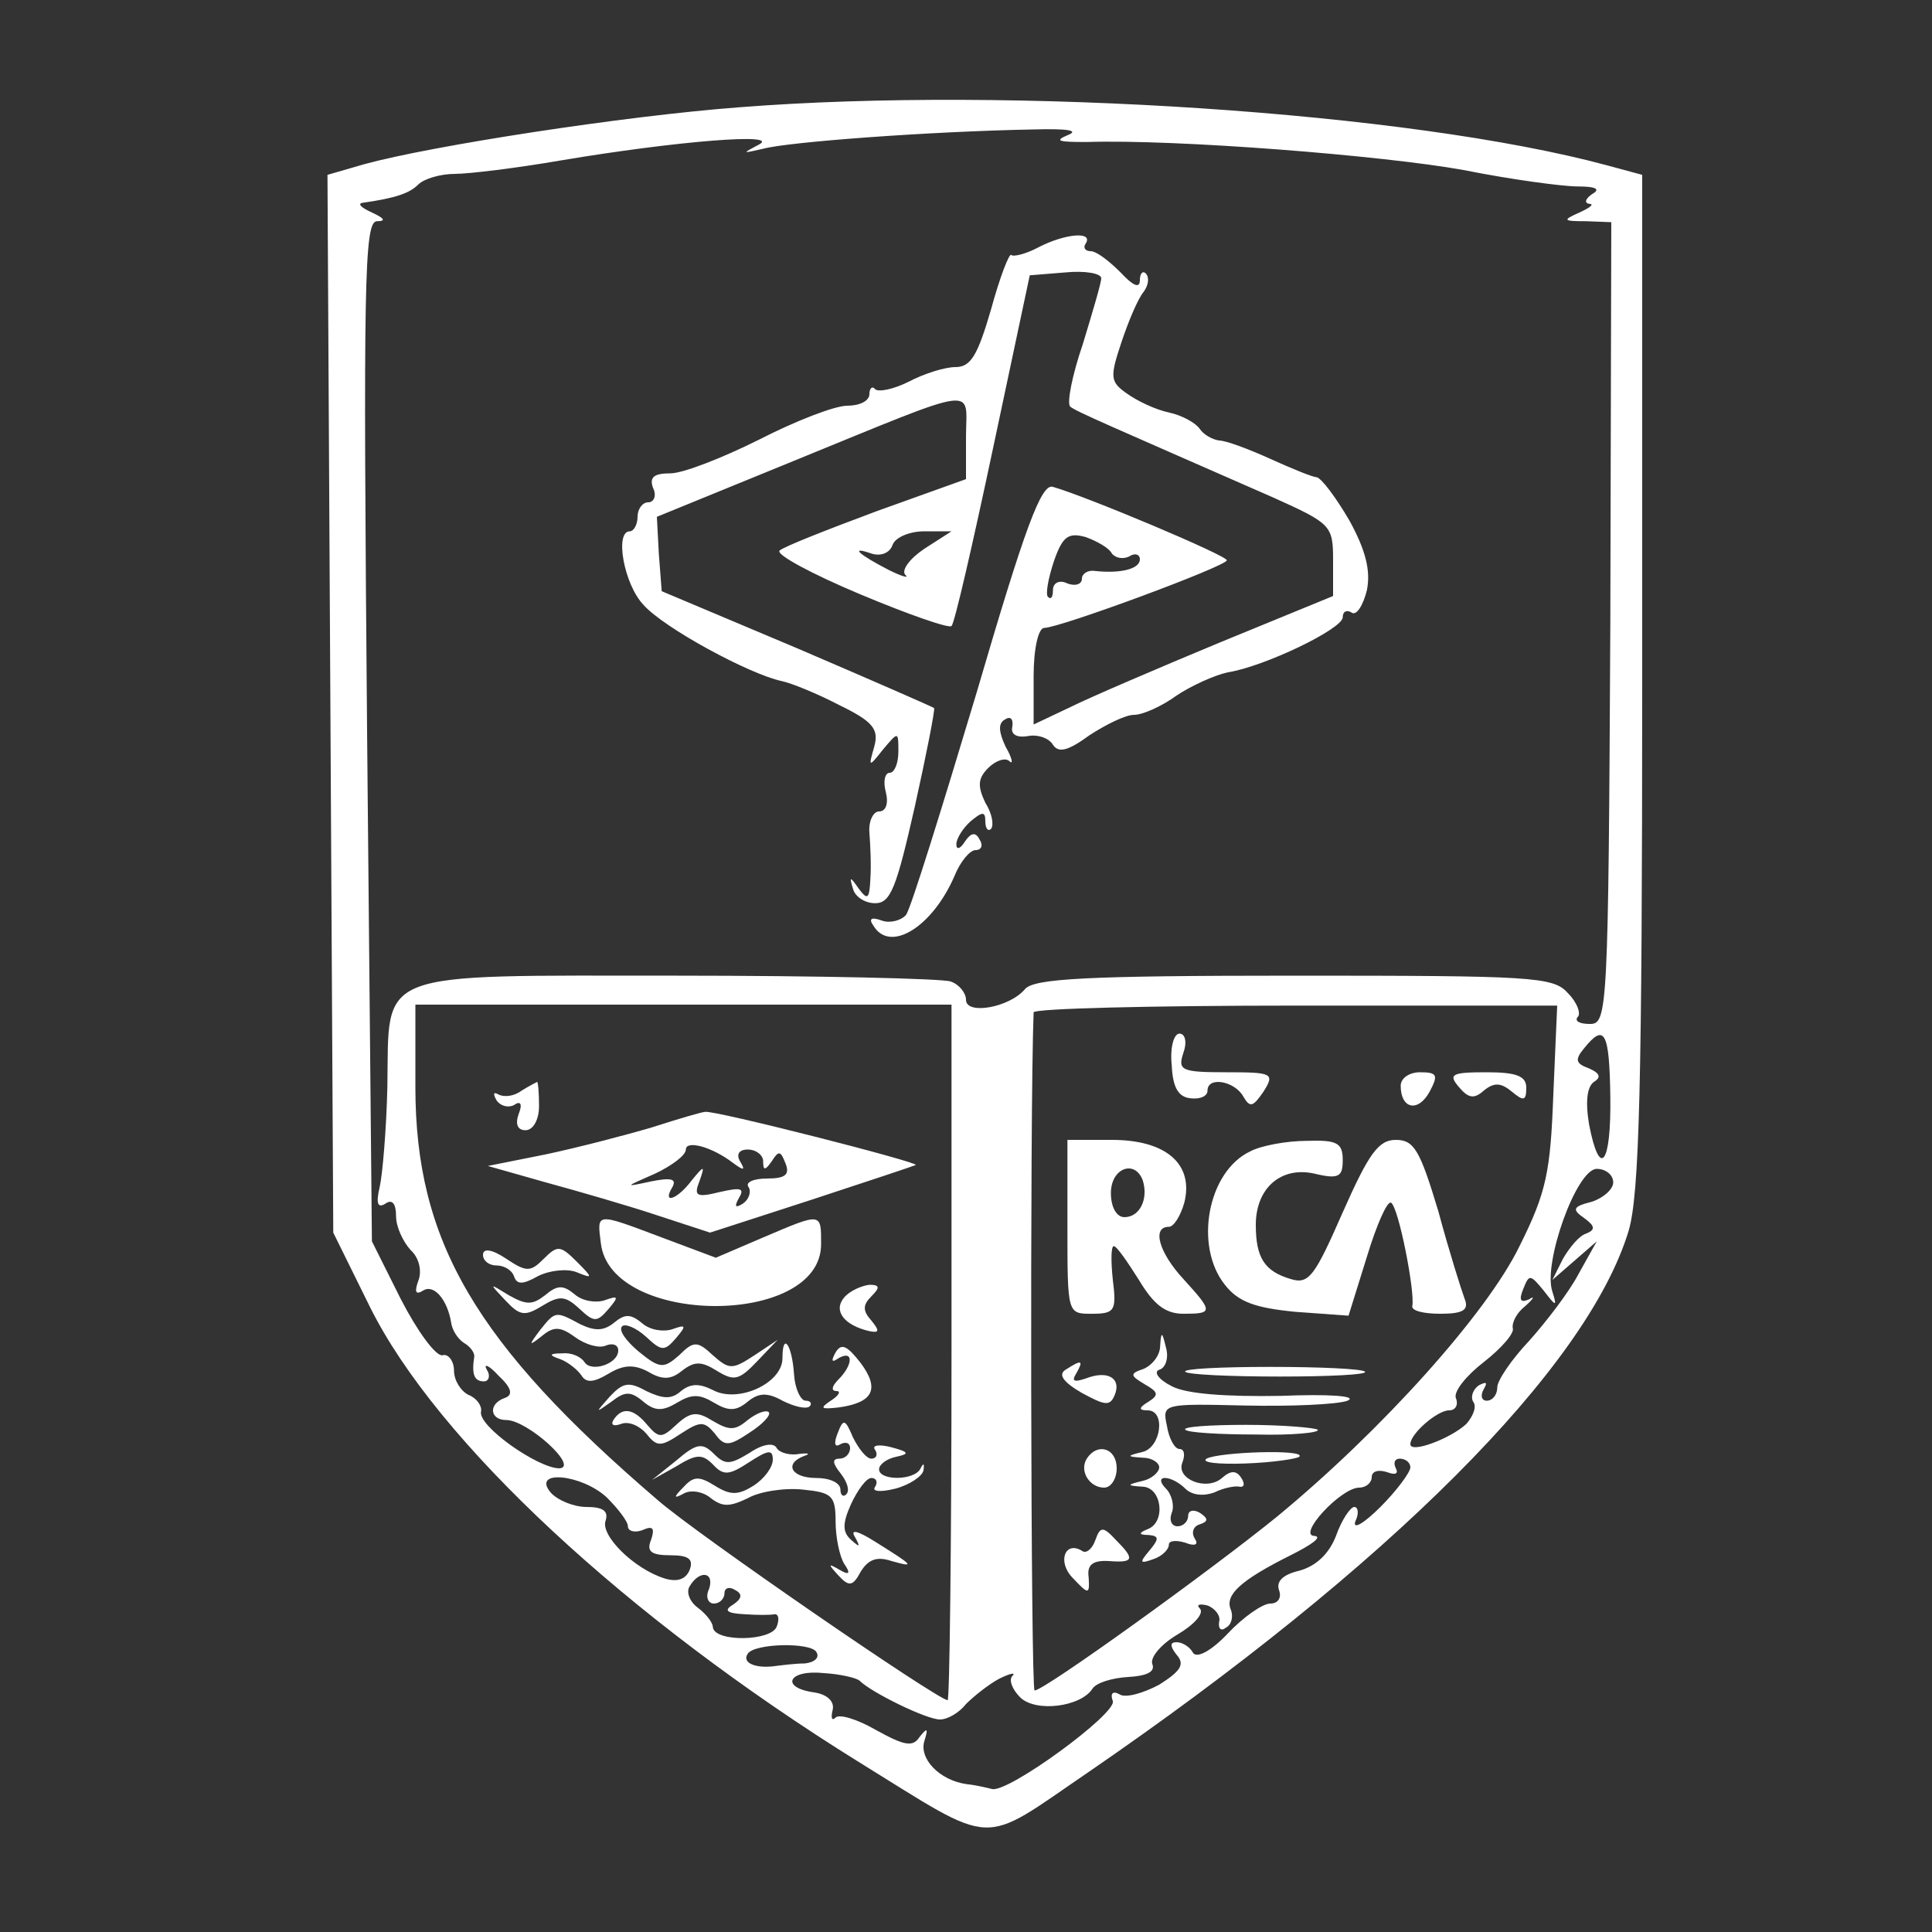 <?xml version="1.0" standalone="no"?>
<!DOCTYPE svg PUBLIC "-//W3C//DTD SVG 20010904//EN"
 "http://www.w3.org/TR/2001/REC-SVG-20010904/DTD/svg10.dtd">
<svg version="1.0" xmlns="http://www.w3.org/2000/svg"
 width="200pt" height="200pt" viewBox="0 0 200 200"
 preserveAspectRatio="xMidYMid meet">
<rect x="0" y="0" width="200" height="200" fill="#333333" stroke="none"/>
<g transform="translate(0,200) scale(0.1,-0.1)"
fill="#ffffff" stroke="none">
<path d="M766 1889 c-120 -9 -320 -40 -389 -59 l-38 -11 3 -548 3 -547 38 -77
c69 -139 266 -322 506 -471 144 -89 124 -88 237 -11 312 214 517 419 560 561
11 38 14 147 14 570 l0 523 -37 10 c-204 55 -616 82 -897 60z m339 -29 c-14
-6 -9 -7 20 -7 93 3 307 -14 390 -29 50 -10 103 -17 118 -17 20 0 24 -3 15 -8
-7 -5 -8 -9 -3 -10 6 0 1 -4 -10 -9 -18 -8 -17 -9 7 -9 l26 -1 -1 -415 c-2
-402 -3 -415 -21 -415 -11 0 -16 3 -13 7 4 3 0 15 -10 25 -15 17 -37 18 -283
18 -216 0 -270 -3 -279 -14 -16 -19 -61 -27 -61 -11 0 7 -7 16 -16 19 -9 3
-136 6 -283 6 -317 0 -298 7 -300 -115 -1 -44 -5 -91 -8 -104 -4 -17 -2 -22 6
-17 7 5 11 0 11 -13 0 -11 7 -26 15 -35 9 -8 12 -22 8 -32 -4 -11 -3 -15 5
-10 11 7 25 -9 29 -33 1 -8 7 -17 13 -21 7 -4 11 -10 11 -14 -3 -19 0 -26 10
-26 5 0 7 6 3 12 -4 7 2 5 12 -6 14 -13 15 -20 7 -23 -18 -6 -16 -23 1 -23 22
0 76 -49 55 -50 -22 0 -85 44 -81 59 1 6 -5 14 -13 17 -8 4 -15 15 -15 25 0
10 -6 18 -12 16 -7 -1 -26 25 -43 58 l-30 60 -5 528 c-4 464 -3 527 10 528 10
0 8 3 -5 9 -11 5 -15 9 -10 10 35 5 49 10 58 19 6 6 23 11 38 11 14 0 64 6
110 14 119 20 230 29 204 16 -17 -9 -17 -9 5 -4 25 7 172 18 280 20 35 1 48
-1 35 -6z m-120 -1260 c0 -198 -2 -360 -4 -360 -10 0 -260 172 -300 207 -189
162 -251 268 -251 428 l0 85 278 0 277 0 0 -360z m623 267 c-3 -80 -7 -101
-35 -157 -34 -70 -143 -191 -251 -280 -69 -56 -241 -180 -251 -180 -4 0 -5
601 -1 702 0 4 122 7 271 7 l271 0 -4 -92z m59 -2 c1 -71 -11 -86 -22 -29 -4
24 -2 39 5 44 8 5 6 9 -5 14 -14 5 -15 9 -5 21 21 26 26 17 27 -50z m3 -89 c0
-7 -10 -16 -22 -20 -20 -5 -21 -8 -8 -17 11 -8 12 -12 2 -16 -7 -2 -17 -14
-24 -26 l-11 -22 23 20 23 20 -19 -34 c-10 -19 -34 -50 -51 -69 -18 -19 -33
-41 -33 -48 0 -8 -5 -14 -11 -14 -5 0 -7 5 -3 12 4 7 3 8 -5 4 -6 -4 -9 -12
-6 -17 4 -5 0 -15 -7 -23 -16 -15 -58 -31 -58 -21 0 11 28 35 40 35 7 0 10 6
7 13 -2 7 11 23 29 37 18 14 32 30 30 35 -1 6 4 16 13 23 9 8 10 11 4 7 -9 -4
-11 -1 -6 11 6 15 7 15 21 -2 13 -17 14 -17 9 -1 -10 29 25 127 46 127 9 0 17
-6 17 -14z m-210 -295 c0 -5 -14 -24 -31 -41 -17 -17 -29 -24 -26 -15 4 8 3
15 -1 15 -4 0 -13 -13 -19 -30 -7 -18 -20 -31 -38 -36 -17 -4 -24 -11 -21 -20
3 -8 -1 -14 -9 -14 -8 0 -28 -14 -44 -31 -17 -18 -32 -26 -36 -20 -3 6 -11 11
-17 11 -7 0 -7 -4 0 -13 9 -10 4 -17 -18 -31 -17 -9 -35 -14 -41 -10 -7 4 -10
1 -7 -7 4 -13 -108 -95 -125 -91 -4 1 -16 4 -26 5 -29 4 -50 27 -44 45 4 13 3
14 -5 4 -7 -11 -16 -9 -45 7 -19 11 -38 17 -42 13 -4 -4 -5 0 -3 8 2 9 -6 16
-19 18 -36 5 -27 24 10 20 17 -1 34 -5 37 -8 12 -12 69 -40 83 -40 8 0 20 7
27 16 8 8 23 20 34 26 12 6 18 7 14 3 -4 -4 0 -14 8 -22 16 -16 63 -10 75 9 4
6 20 11 37 12 18 1 28 5 25 13 -3 7 9 21 26 31 17 10 28 22 23 27 -4 4 0 5 8
3 8 -3 14 -11 12 -17 -1 -7 2 -10 7 -6 6 3 8 12 5 19 -6 15 10 30 62 56 22 11
33 19 25 20 -19 0 27 50 46 50 7 0 13 5 13 11 0 6 7 8 16 5 8 -3 12 -2 9 4 -3
6 -1 10 4 10 6 0 11 -4 11 -9z m-832 -31 c12 -12 22 -25 22 -30 0 -5 7 -7 15
-4 11 5 13 2 9 -10 -5 -12 0 -16 20 -16 19 0 24 -4 20 -15 -4 -10 -13 -13 -26
-9 -32 10 -67 45 -61 60 3 10 -3 14 -20 14 -13 0 -30 7 -37 15 -20 24 32 19
58 -5z m106 -95 c-4 -8 -1 -15 5 -15 6 0 11 5 11 11 0 5 5 7 11 3 8 -4 7 -9
-2 -15 -10 -6 -7 -9 11 -10 14 -1 28 -1 32 0 4 0 5 -5 2 -13 -6 -15 -63 -16
-66 -1 0 6 -8 15 -16 21 -8 6 -12 16 -8 22 10 17 26 15 20 -3z m111 -65 c4 -6
-2 -11 -12 -12 -10 0 -25 -2 -33 -3 -19 -2 -32 4 -26 13 7 11 65 12 71 2z"/>
<path d="M1075 1744 c-13 -7 -26 -10 -28 -8 -2 3 -12 -23 -21 -56 -14 -48 -21
-60 -37 -60 -11 0 -33 -7 -48 -15 -16 -8 -31 -11 -35 -8 -3 4 -6 1 -6 -5 0 -7
-10 -12 -23 -12 -13 0 -54 -16 -91 -35 -38 -19 -79 -35 -92 -35 -17 0 -22 -4
-18 -15 4 -8 1 -15 -5 -15 -6 0 -11 -7 -11 -15 0 -8 -4 -15 -8 -15 -16 0 -6
-55 14 -76 21 -24 110 -72 143 -79 10 -2 37 -13 60 -25 35 -17 41 -25 36 -43
-6 -21 -6 -22 9 -3 16 19 16 19 16 -2 0 -12 -4 -22 -9 -22 -5 0 -7 -9 -4 -20
3 -12 0 -20 -7 -20 -6 0 -11 -10 -10 -22 1 -13 2 -34 1 -48 -1 -21 -3 -22 -12
-10 -9 13 -10 13 -6 0 2 -8 12 -15 23 -15 16 0 22 16 41 100 12 54 21 100 20
102 -1 1 -65 29 -142 62 l-140 59 -3 39 -2 38 142 58 c196 80 178 77 178 25
l0 -44 -92 -33 c-51 -19 -97 -37 -101 -41 -4 -4 33 -24 83 -45 50 -21 93 -36
95 -33 3 2 22 85 43 184 l38 179 37 3 c20 2 37 -1 37 -6 0 -5 -9 -35 -19 -68
-11 -32 -17 -62 -13 -65 6 -5 39 -19 210 -94 60 -27 62 -29 62 -65 l0 -37
-117 -48 c-65 -27 -135 -57 -155 -67 l-38 -18 0 50 c0 29 5 50 11 50 16 0 189
64 189 70 0 5 -145 66 -180 76 -12 4 -29 -42 -79 -213 -36 -120 -68 -223 -73
-230 -5 -6 -17 -9 -25 -6 -11 4 -14 2 -9 -5 17 -29 61 -2 84 51 6 15 16 27 22
27 6 0 8 5 4 11 -4 8 -9 7 -15 -2 -5 -8 -9 -9 -9 -3 0 6 7 17 15 24 12 10 15
10 15 0 0 -8 3 -11 6 -8 3 4 1 16 -6 27 -8 17 -8 25 3 36 8 8 18 11 22 7 4 -4
3 3 -4 15 -7 15 -8 24 -1 28 6 4 9 1 8 -7 -2 -8 4 -12 16 -10 10 2 22 -2 26
-9 6 -9 16 -6 38 10 17 11 37 21 46 21 9 0 29 9 44 20 15 10 39 21 53 24 38 6
119 45 119 57 0 6 4 8 9 5 5 -4 12 7 16 23 4 20 -1 41 -18 72 -14 24 -29 44
-34 45 -4 0 -26 9 -48 19 -22 10 -46 19 -53 19 -7 1 -16 6 -20 12 -4 6 -18 14
-32 17 -14 3 -33 12 -44 20 -17 12 -17 17 -5 53 7 21 17 45 23 52 5 7 6 15 2
19 -3 3 -6 0 -6 -7 0 -9 -7 -6 -20 8 -12 12 -25 22 -31 22 -6 0 -8 4 -5 8 8
13 -22 10 -49 -4z m-118 -312 c-15 -10 -24 -22 -20 -27 5 -4 -3 -2 -17 5 -31
16 -41 25 -18 17 9 -3 19 0 22 9 3 8 18 14 33 14 l28 0 -28 -18z m194 -5 c4
-5 12 -6 18 -3 6 4 11 2 11 -3 0 -10 -20 -15 -47 -12 -7 1 -13 -3 -13 -8 0 -6
-7 -8 -15 -5 -8 4 -15 1 -15 -7 0 -7 -2 -10 -5 -7 -3 2 0 19 6 37 9 26 15 30
33 25 11 -4 24 -11 27 -17z"/>
<path d="M540 871 c-8 -6 -18 -7 -24 -4 -5 3 -6 1 -2 -6 4 -6 12 -8 18 -5 7 5
9 1 5 -9 -4 -11 -1 -17 7 -17 8 0 14 11 14 25 0 14 -1 25 -2 25 0 0 -8 -4 -16
-9z"/>
<path d="M675 833 c-27 -8 -77 -21 -110 -28 l-60 -12 60 -17 c33 -9 85 -24
115 -34 l55 -18 105 34 c58 19 106 35 108 36 3 3 -209 57 -218 55 -3 0 -27 -7
-55 -16z m84 -37 c11 -8 13 -8 7 2 -4 7 -1 12 8 12 9 0 16 -6 16 -12 0 -10 2
-10 9 0 7 11 9 11 14 -2 5 -12 0 -16 -19 -16 -14 0 -23 -4 -19 -9 3 -5 0 -13
-6 -17 -8 -5 -9 -3 -4 6 6 10 2 11 -20 6 -24 -6 -27 -4 -21 11 6 17 5 17 -8 1
-15 -20 -31 -25 -20 -7 5 9 -2 10 -22 6 -28 -6 -28 -6 4 8 17 8 32 19 32 25 0
10 27 3 49 -14z"/>
<path d="M622 713 c10 -86 228 -87 228 -1 0 33 1 33 -60 7 l-49 -21 -56 21
c-69 26 -67 26 -63 -6z"/>
<path d="M500 701 c0 -6 6 -11 14 -11 8 0 16 -5 18 -11 3 -9 9 -9 25 0 12 6
30 8 40 4 17 -7 17 -6 0 11 -17 17 -20 17 -34 3 -14 -14 -18 -14 -39 0 -15 10
-24 11 -24 4z"/>
<path d="M523 654 c15 -16 20 -17 38 -6 18 11 24 11 39 -3 15 -14 18 -14 30 0
11 13 10 14 -4 9 -9 -3 -23 -1 -31 6 -12 10 -18 10 -31 -1 -13 -10 -19 -10
-37 0 -21 13 -21 13 -4 -5z"/>
<path d="M874 657 c-12 -14 0 -29 26 -35 10 -2 11 0 2 11 -9 10 -9 16 0 25 9
9 9 12 -2 12 -8 -1 -20 -6 -26 -13z"/>
<path d="M559 623 c-12 -16 -12 -17 2 -6 12 10 19 10 34 -1 11 -8 25 -12 32
-9 7 3 13 1 13 -5 0 -14 -28 -23 -35 -12 -4 6 -14 10 -23 9 -14 0 -14 -2 -2
-6 8 -3 18 -11 22 -17 5 -8 13 -7 28 2 15 9 26 10 41 2 15 -9 24 -8 35 1 13
10 20 10 36 0 18 -11 23 -10 42 10 l21 22 -24 -16 c-23 -15 -26 -15 -43 0 -16
15 -20 15 -35 0 -16 -14 -20 -14 -42 4 -13 11 -21 22 -17 26 3 3 14 -1 25 -11
16 -15 19 -15 31 -1 11 13 10 14 -4 9 -9 -3 -23 -1 -31 6 -12 10 -18 10 -29 1
-11 -9 -20 -9 -35 -2 -26 14 -26 14 -42 -6z"/>
<path d="M810 594 c0 -26 -46 -47 -72 -33 -14 7 -23 7 -33 -1 -10 -9 -19 -8
-36 0 -18 10 -24 9 -38 -6 -15 -17 -15 -17 2 -5 14 11 20 11 33 0 12 -10 20
-10 35 -1 15 9 23 9 38 0 15 -9 23 -9 35 1 11 9 20 10 36 1 12 -6 24 -9 28 -6
3 3 1 6 -4 6 -5 0 -11 12 -12 27 -2 31 -12 45 -12 17z"/>
<path d="M865 600 c-5 -9 -4 -11 3 -6 16 9 15 -7 0 -22 -7 -7 -8 -12 -2 -12 5
0 2 -5 -6 -10 -12 -8 -10 -9 8 -7 36 5 43 19 23 46 -14 18 -20 21 -26 11z"/>
<path d="M635 530 c-3 -5 0 -7 8 -4 8 3 19 -2 26 -10 11 -14 15 -14 36 0 20
13 24 13 35 0 10 -14 15 -13 36 1 14 9 22 18 20 21 -3 3 -13 -1 -22 -8 -13
-11 -19 -11 -36 -1 -16 10 -23 10 -38 -4 -15 -14 -18 -14 -30 0 -14 17 -26 19
-35 5z"/>
<path d="M867 516 c-4 -10 -3 -15 3 -11 6 3 10 1 10 -4 0 -6 -5 -11 -11 -11
-8 0 -7 -5 1 -15 7 -9 10 -18 6 -22 -3 -3 -6 -1 -6 5 0 7 -11 12 -25 12 -26 0
-34 15 -12 23 6 2 4 3 -5 2 -10 -2 -21 1 -24 6 -3 6 -15 4 -28 -5 -20 -12 -25
-13 -37 -1 -12 12 -18 11 -39 -7 l-25 -20 25 14 c21 13 27 13 38 2 11 -12 17
-11 37 2 20 13 25 14 25 3 0 -8 -9 -20 -20 -27 -16 -10 -24 -10 -40 0 -16 10
-22 10 -32 -1 -11 -11 -11 -13 0 -7 7 4 20 2 28 -5 12 -9 19 -9 38 0 12 7 38
11 57 9 30 -3 34 -6 34 -33 0 -16 4 -36 9 -44 7 -10 5 -12 -5 -6 -12 7 -12 6
-1 -6 11 -12 15 -11 23 4 8 13 17 16 32 11 25 -7 23 -5 -17 20 -19 12 -26 13
-21 5 6 -11 5 -11 -4 -3 -9 8 -9 17 0 37 7 15 16 27 21 27 5 0 7 -4 4 -9 -4
-5 5 -6 21 -2 15 4 28 13 29 19 1 7 0 8 -3 2 -6 -13 -43 -13 -43 -1 0 5 8 11
18 13 14 3 13 5 -6 10 -12 3 -20 2 -16 -3 3 -5 1 -9 -4 -9 -5 0 -13 10 -19 22
-8 19 -10 20 -16 4z"/>
<path d="M1213 897 c1 -23 7 -33 20 -34 9 -1 17 2 17 8 0 15 28 10 37 -6 7
-12 10 -11 21 5 12 19 9 20 -39 20 -46 0 -50 2 -44 20 4 11 2 20 -4 20 -6 0
-10 -15 -8 -33z"/>
<path d="M1450 876 c0 -24 18 -28 30 -6 9 17 8 20 -10 20 -11 0 -20 -6 -20
-14z"/>
<path d="M1510 875 c10 -12 16 -13 26 -4 11 9 18 8 29 -1 12 -10 15 -10 15 4
0 12 -10 16 -41 16 -36 0 -40 -2 -29 -15z"/>
<path d="M1105 730 c0 -90 0 -90 25 -90 24 0 26 3 22 35 -2 19 -2 35 1 35 3 0
14 -16 26 -35 15 -25 27 -35 46 -35 31 0 31 2 0 36 -25 27 -33 54 -15 54 5 0
12 11 16 25 10 40 -19 65 -75 65 l-46 0 0 -90z m78 48 c6 -19 -3 -38 -19 -38
-8 0 -14 10 -14 25 0 26 25 35 33 13z"/>
<path d="M1294 808 c-44 -21 -58 -98 -26 -138 14 -18 32 -24 73 -28 l55 -4 19
61 c10 33 21 58 25 56 8 -5 25 -93 22 -107 -1 -5 12 -8 29 -8 24 0 30 4 25 16
-3 8 -16 49 -27 90 -19 63 -25 74 -44 74 -18 0 -28 -14 -55 -75 -29 -66 -35
-75 -54 -69 -27 8 -36 22 -36 56 0 38 26 61 61 53 25 -6 29 -3 29 14 0 18 -6
21 -37 20 -21 0 -48 -5 -59 -11z"/>
<path d="M1201 607 c0 -10 -8 -20 -17 -24 -15 -5 -14 -7 1 -16 14 -8 15 -11 4
-18 -10 -6 -11 -9 -1 -9 19 0 14 -38 -5 -43 -17 -4 -17 -5 0 -6 9 0 17 -5 17
-10 0 -5 -8 -12 -17 -14 -17 -4 -17 -5 0 -6 20 -1 24 -37 5 -44 -10 -4 -9 -6
1 -6 11 -1 11 -4 1 -16 -11 -13 -10 -14 4 -9 9 3 16 10 16 15 0 4 7 5 17 2 10
-4 14 -2 10 4 -4 6 -2 13 5 15 9 3 9 6 0 12 -7 4 -12 2 -12 -3 0 -6 -5 -11
-11 -11 -6 0 -9 6 -6 14 3 7 0 19 -6 25 -6 6 -7 11 -1 11 6 0 15 -5 21 -11 7
-7 19 -8 30 -4 10 5 22 7 26 6 5 -1 6 3 2 9 -5 8 -11 8 -20 0 -16 -14 -48 -1
-41 16 3 8 2 14 -3 14 -5 0 -11 11 -13 24 -5 23 -4 23 81 21 47 -1 95 1 106 5
11 5 -20 7 -69 5 -57 -1 -98 2 -113 10 -14 7 -19 15 -13 17 7 2 10 13 7 23 -4
17 -5 17 -6 2z"/>
<path d="M1103 582 c-8 -5 -2 -13 17 -24 24 -13 29 -14 34 -2 7 17 -7 26 -30
17 -12 -4 -15 -3 -10 5 8 14 6 15 -11 4z"/>
<path d="M1227 580 c2 -3 47 -5 98 -5 51 0 91 2 88 5 -2 3 -47 5 -98 5 -51 0
-91 -2 -88 -5z"/>
<path d="M1227 520 c2 -3 36 -5 73 -5 38 -1 67 2 64 5 -3 2 -36 5 -74 5 -38 0
-66 -2 -63 -5z"/>
<path d="M1125 490 c-8 -13 3 -30 18 -30 7 0 13 9 13 20 0 21 -20 27 -31 10z"/>
<path d="M1249 490 c-6 -4 12 -6 40 -5 29 1 54 5 56 7 8 8 -83 5 -96 -2z"/>
<path d="M1134 406 c-3 -9 -9 -14 -13 -12 -18 12 -27 -10 -11 -27 17 -18 18
-18 17 0 -2 13 4 18 21 17 26 -2 27 2 7 22 -13 14 -16 14 -21 0z"/>
</g>
</svg>
